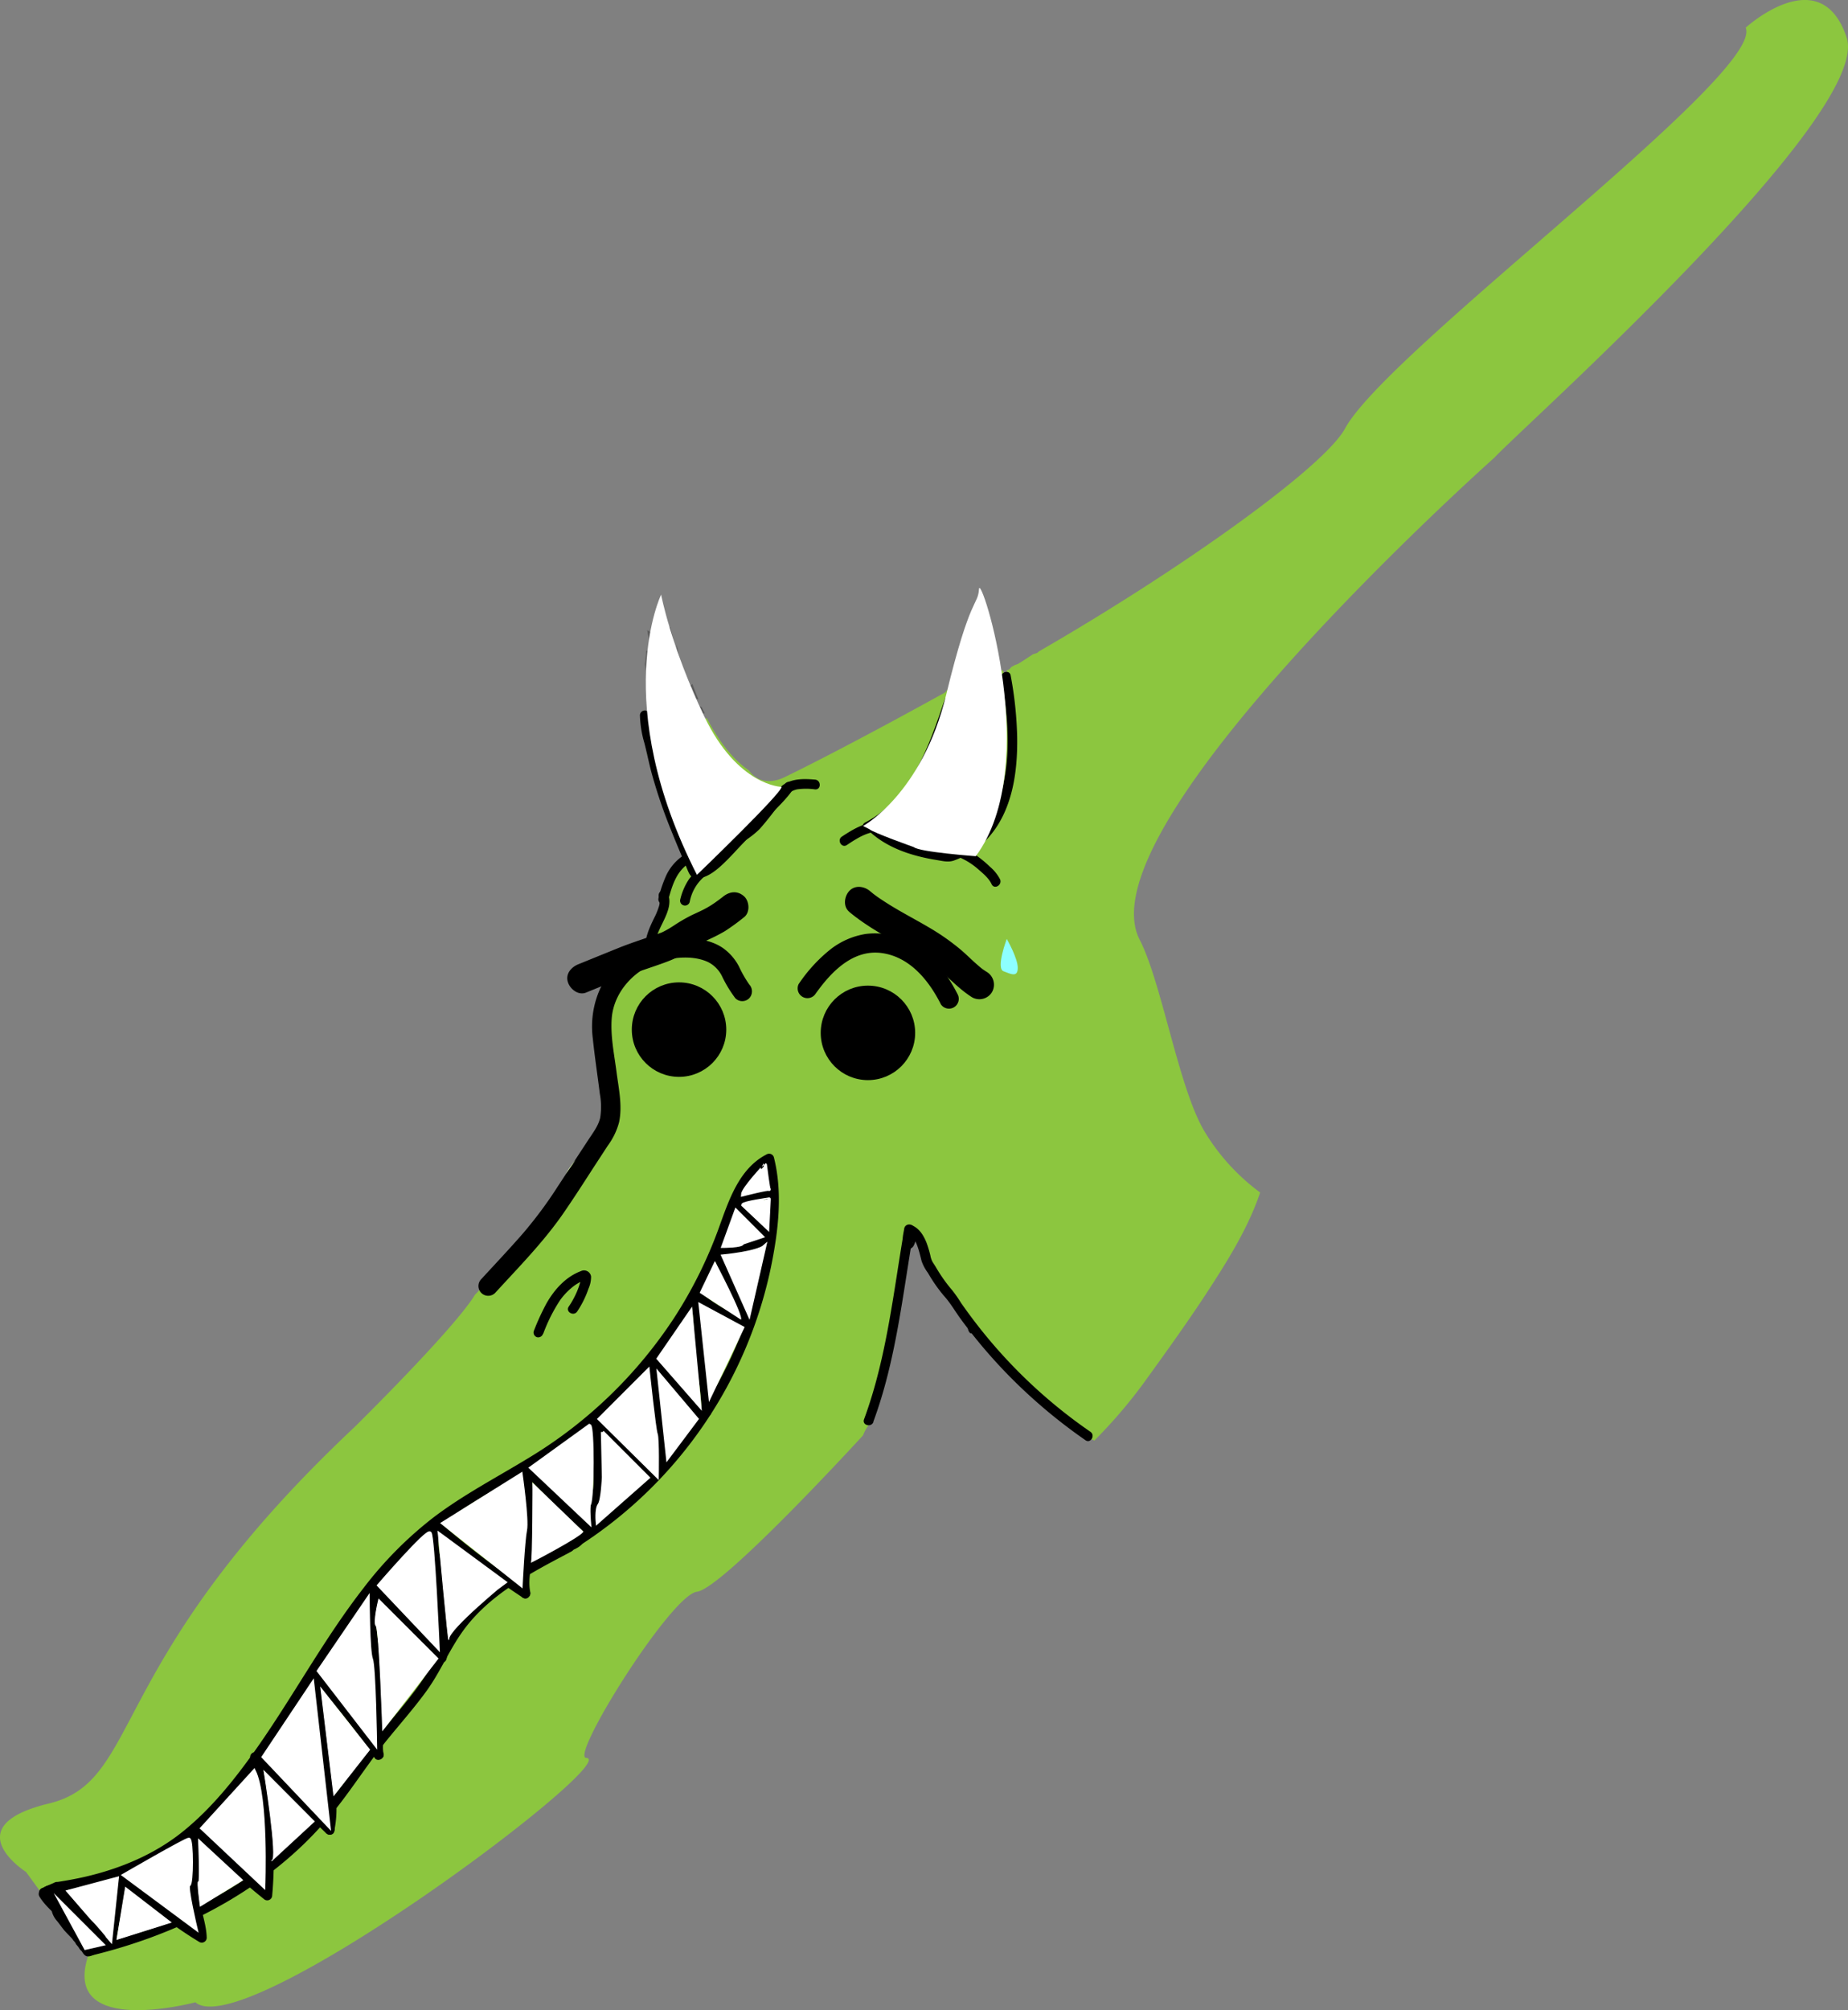 <svg id="Layer_1" data-name="Layer 1" xmlns="http://www.w3.org/2000/svg" viewBox="0 0 567.41 616.91"><rect x="0" y="0" width="567.41" height="616.91" fill="#808080" stroke="none"/><defs><style>.cls-1,.cls-4,.cls-5,.cls-6{fill:#fff;}.cls-1,.cls-3,.cls-8{stroke:#000;}.cls-1,.cls-3,.cls-5,.cls-6,.cls-8{stroke-miterlimit:10;}.cls-1{opacity:0.29;}.cls-2{fill:#8cc63f;}.cls-3{fill:#b3b3b3;}.cls-5,.cls-6{stroke:#fff;}.cls-6{stroke-width:0.25px;}.cls-7{fill:#e4ffb4;}.cls-9{fill:#8dffff;}</style></defs><path class="cls-1" d="M232,219.55c1.15.64,2.35,1.18,3.48,1.86a1.51,1.51,0,0,1,.54,2.05,1.18,1.18,0,0,1-.32.38c.75.23,1.51.45,2.26.7a1.58,1.58,0,0,1,1,1c2.13.43,4.25.88,6.36,1.37-.43-1.05-.85-2.1-1.24-3.16a1.49,1.49,0,0,1-2.44-.68c-.64-2.37-1.16-4.77-1.65-7.18a1.72,1.72,0,0,1-.46-.71c-1.06-3-1.62-6.21-2.43-9.32a1.63,1.63,0,0,1-.7-.6c-.52-.83-1-1.68-1.54-2.52-.16.89-.37,1.79-.6,2.67a80.16,80.16,0,0,0-2,2.1,1.49,1.49,0,0,1-1.15-.15l0,0a28.5,28.5,0,0,0,1,4.06,1.52,1.52,0,0,1-1,1.84,1.17,1.17,0,0,1-.52.05,23.09,23.09,0,0,1-.37,3.53l.3,1.73C230.92,218.9,231.43,219.25,232,219.55Z" transform="translate(-31.71 -12.98)"/><path class="cls-1" d="M246.8,230.39c-2.28-.57-4.58-1.08-6.88-1.56a1.33,1.33,0,0,1-.78.21c-2.66-.23-5.33-.28-8-.39a1.57,1.57,0,0,1,0,.53,1.34,1.34,0,0,1,.37.38,33.14,33.14,0,0,0,8.79,1.52c2.33.19,4.64.27,7,.33Z" transform="translate(-31.71 -12.98)"/><path class="cls-2" d="M598.7,24.48c-8-24-31-3-31-3,6,14-110,99-123,123-6.42,11.85-50.15,43.14-94.05,68.45a1.55,1.55,0,0,1-.75.53c-.37.11-.73.23-1.1.36-1.49,1-3,2-4.54,2.93a1.42,1.42,0,0,1-.42.15,1.55,1.55,0,0,1-.5.17l-1.12.62a2.2,2.2,0,0,1-.2.23,2.34,2.34,0,0,1-.24.31l-.3.23a1.62,1.62,0,0,1-.6.19,2,2,0,0,0-.05.24.13.13,0,0,0,0,.06v.14a.51.51,0,0,1-.5.5.51.51,0,0,1-.5-.5h0a.54.54,0,0,1-.19-.49c-2.94,1.44-5.81,3-8.68,4.6a1.4,1.4,0,0,1-1.62-.13c-.41.4-.82.81-1.24,1.2-1.41,1.32-3.53-.8-2.12-2.11a1.31,1.31,0,0,1,.33-1.56c1.62-1.51,3.25-3,4.86-4.53a1.41,1.41,0,0,1-.8-.41,1.52,1.52,0,0,1,0-2.12c1.62-1.46,3.29-2.87,4.95-4.3-.48.2-1,.4-1.43.58a41.4,41.4,0,0,1-7.38,2c-1.42,6.66-2.9,12.73-4.94,13.86-20,11.06-37.77,20.39-48.86,25.78-7.6,3.7-11-2-11-2-5.32-3.64-9.54-9.48-12.93-16-3.28-.07-6.52-.22-9.8-.49a34.55,34.55,0,0,1-9.15-1.87l-.58-.06a1.14,1.14,0,0,1-.33.36,1.07,1.07,0,0,1-.32.2h0a4.56,4.56,0,0,1,0,.52c0,.18,0,.37-.08.56a1,1,0,0,1,0,.17l-.08.17a2,2,0,0,1,.19.35c.84,2.36,1.55,4.76,2.22,7.17a1.49,1.49,0,0,1-.55,1.58v.32a14.19,14.19,0,0,0,.13,2.18,2,2,0,0,1,.55.5c2,2.85,1.75,6.55,2.81,9.75a1.32,1.32,0,0,1-.13,1.1l.07.08a1.62,1.62,0,0,1,1.06,1.44.75.75,0,0,1,0,.11s0,0,0,.07l.09.35a5.44,5.44,0,0,0,.23.68v0a.58.58,0,0,1,.05.09l.12.26c.11.23.22.45.32.67a10,10,0,0,1,.9,2.59l0,.09a38.1,38.1,0,0,0,1.86,3.93c.61,1.23,1,2.53,1.56,3.79.9,2.12,2.26,4.81.89,7.06a7.67,7.67,0,0,1-2.42,2c-1,.69-.85,1.71-1.07,2.77-.52,2.46-2.23,4.46-2.72,7h0a1.55,1.55,0,0,1,.23,1.65,5.13,5.13,0,0,1-.47,1.45,8,8,0,0,1-.75,1.17,2.3,2.3,0,0,1,.06.28,4.54,4.54,0,0,1-.56,2.19c-.15.28-.33.56-.51.83a1.3,1.3,0,0,1,0,.21,13.06,13.06,0,0,1-1,1.9l0,.06c0,.13,0,.24,0,.36a1.5,1.5,0,0,1-.16,1.1,3.37,3.37,0,0,0-.19.32,1.34,1.34,0,0,1,.12.3,1.22,1.22,0,0,1,0,.6,1.16,1.16,0,0,1-.18.56,6,6,0,0,1-.72,1c-.18.22-.38.44-.57.66l-.06,0a1.5,1.5,0,0,1-.25.19h0a2,2,0,0,1-.34.14h-.06a1.15,1.15,0,0,1-.26,0h0a18.08,18.08,0,0,1-2.31,1.86,1.54,1.54,0,0,1-1,.17c-.58.45-1.18.86-1.79,1.26l-.92.61-.45.31-.19.15,0,0h0a2.17,2.17,0,0,0-.48.38l-.49.38-.08.07c-1.08,1.55-2.19,3.08-3.29,4.62a1.49,1.49,0,0,1-.08.53c-.79,2.44-1.85,4.78-2.7,7.2l-.09.26a1.71,1.71,0,0,1,.07.87c-.26,1.28-.67,2.51-1,3.75,0,0,0,0,0,.07a1.34,1.34,0,0,1,.88,1.34,31.21,31.21,0,0,0,.75,6.24,14.66,14.66,0,0,1,.38,3.43,16.88,16.88,0,0,0-.07,2.93v.07a1.37,1.37,0,0,1,.16.72c0,.94-.08,1.88-.14,2.81a1.75,1.75,0,0,1,.68.17,1.5,1.5,0,0,1,.58,1.91.35.35,0,0,1,0,.06c.06-.1,0,0,0,0v.15c0,.17,0,.34,0,.52s0,.66.06,1c.06.73.17,1.45.25,2.17a8.54,8.54,0,0,1-.5,4.67l0,0a21.8,21.8,0,0,1-1,4.29,14.49,14.49,0,0,1-1.27,2.81,20.58,20.58,0,0,0-1.45,2.37,1.3,1.3,0,0,1-1,.7l0,.05c-3,3.06-6.22,6.35-7.77,10.42-1.34,3.51-3.86,6.06-6.13,9-1.22,1.57-2.33,3.24-3.61,4.75s-2.63,2.82-3.86,4.3a34.65,34.65,0,0,0-3.42,4.66,16.79,16.79,0,0,1-3,4,25.37,25.37,0,0,0-3.68,3.57c-.5.73-.74,1.59-1.23,2.32A19.6,19.6,0,0,1,178,409.9a1.86,1.86,0,0,1-.35.29C171.4,420.65,140.53,451,140.53,451c-77.17,72.5-64.83,108.5-93.83,115.5s-7,21-7,21l19,26c-8,25,33,14,33,14,15,13,131.5-74.5,120-75-5.1-.22,26-50,34-51s51-48,51-48l0,0a13.6,13.6,0,0,1,1.08-2.2,11.37,11.37,0,0,1,.84-1.18c.25-.5.5-1,.74-1.54,1.32-2.93,2.31-6.23,3.52-9.23a.89.89,0,0,1,.08-.17c-.34-3.39,1.38-8.07,1.91-10.36,1-4.27,1.82-8.32,2.5-12.65a17.28,17.28,0,0,1,1.36-4.79,12.4,12.4,0,0,1,.17-2.27,24,24,0,0,1,.49-3.59,11.2,11.2,0,0,0,.63-2.4,3,3,0,0,1,.28-1.29,1.94,1.94,0,0,1,0-.24l.09-.28a.71.71,0,0,1,0-.21,6.27,6.27,0,0,1,.19-1.3c.07-.47.05-1,.1-1.42a17.57,17.57,0,0,1,.49-2.9.92.92,0,0,1,.63-.64l.05-.07a1.29,1.29,0,0,0,.16-.17c.11-.16.2-.33.31-.49h0a.45.45,0,0,1,.21-.26.46.46,0,0,1,.38-.05.5.5,0,0,1,.3.23.77.77,0,0,1,.1.18,2.2,2.2,0,0,1,.09.21.59.59,0,0,1,0,.14l.06.13a.38.38,0,0,1,.06.23.86.86,0,0,1,.13.23c.14.39.22.79.37,1.17l-.1-.24v0a1,1,0,0,1,.13.45l0,.09a2.27,2.27,0,0,1,.05.35v.05a.89.89,0,0,1,.14.45c0,.35.23.67.25,1v.07c.19.5.47,1,.71,1.46a19.07,19.07,0,0,0,1.27,2.46c.51.76,1,1.56,1.56,2.3a14.25,14.25,0,0,0,1.34,2.11,1.17,1.17,0,0,1,.25.42c2.4,2,4.92,4.53,5.76,7.51.68.74,1.35,1.48,2,2.27a3.79,3.79,0,0,1,.62,1.12,21.1,21.1,0,0,1,1.44,2.1c1.48,1.11,3.26,2.72,3.67,4.62,2.53,2.66,5.1,5.27,7.39,8.2l.05,0h0l.48.6a2.89,2.89,0,0,1,.39.73,18.33,18.33,0,0,1,2.56,2.5,3,3,0,0,1,.33.54l1.86,1.5a2.51,2.51,0,0,1,1,.79,2.83,2.83,0,0,1,.54.42l.21.21.87.7a2.92,2.92,0,0,1,.52.54,35.29,35.29,0,0,1,3.54,2.82,7.2,7.2,0,0,1,1.22,1.43c1.11.58,2.23,1.1,3.08,1.63a27.34,27.34,0,0,1,7,5.77l.2.14c1.08.59,2.23,1.15,3.35,1.69a152.07,152.07,0,0,0,15.15-17.65c7.23-10,14.44-20,21.11-30.37,5.7-8.85,11.28-18.1,14.67-28.13a64.52,64.52,0,0,1-17-18.6c-8-13.19-13.15-45.67-20-59-18-35,109-148,109-148C497.7,145.48,606.7,48.48,598.7,24.48Z" transform="translate(-31.71 -12.98)"/><path d="M50.42,593.39c11.15-1.69,22.21-4.94,31.93-10.77s17.34-14,24.2-22.65c12.6-16,22.18-34.09,33.94-50.7a138.06,138.06,0,0,1,19.61-22.74c8.48-7.69,18.36-13.41,28.2-19.16,9.39-5.48,18.51-11.25,26.78-18.35a139.75,139.75,0,0,0,21.06-22.62,137.64,137.64,0,0,0,15.43-26.34c2-4.57,3.68-9.27,5.44-13.95,1.61-4.3,3.46-8.76,6.53-12.25a17.39,17.39,0,0,1,5.13-4l-2.21-.9c2.45,9.65,1.37,19.94-.4,29.61a130.28,130.28,0,0,1-7.19,24.79A132.38,132.38,0,0,1,231,466.13a126.84,126.84,0,0,1-22.48,18.39c-1.62,1-.12,3.64,1.51,2.59a134.27,134.27,0,0,0,58.41-85.31c2.23-10.93,3.66-22.68.88-33.64a1.52,1.52,0,0,0-2.21-.9c-8.61,4.42-11.7,14.37-14.78,22.84a135.25,135.25,0,0,1-13.6,27.29,139.3,139.3,0,0,1-44.63,43c-9.84,6-20.13,11.34-29.33,18.33a117.15,117.15,0,0,0-21.34,21.51c-12.48,16-22,34-33.75,50.5-6.23,8.73-13.11,17.26-21.45,24.06C79.44,582,68.8,586.45,57.77,589c-2.7.61-5.42,1.11-8.15,1.53-1.9.29-1.09,3.18.8,2.89Z" transform="translate(-31.71 -12.98)"/><path d="M205,486.94c-10.76,5.67-21.9,11.6-30.15,20.76-4.46,4.94-7.31,10.74-10.6,16.45-3.47,6-7.91,11.32-12.33,16.63s-8.61,10.85-12.65,16.51A147.11,147.11,0,0,1,126.75,573,120.18,120.18,0,0,1,98,595.14a153,153,0,0,1-38.57,15c-1.87.46-1.08,3.36.8,2.9,23.83-5.84,46.85-16.85,64.67-34a116.34,116.34,0,0,0,12.48-14.22c4.24-5.66,8.15-11.57,12.57-17.09,4.29-5.34,8.89-10.45,12.88-16s6.77-12.2,10.81-17.89c8-11.29,20.82-18,32.79-24.3,1.71-.9.19-3.49-1.52-2.59Z" transform="translate(-31.71 -12.98)"/><path d="M208.36,484.73a3.78,3.78,0,0,1-.58.55l.3-.23a6.73,6.73,0,0,1-1.27.75c-.21.11-.43.19-.63.31a2.61,2.61,0,0,0-.52.41,2.39,2.39,0,0,1-.22.23l.3-.23-.1.06.36-.16-.08,0a1.55,1.55,0,0,0-.9.69,1.61,1.61,0,0,0-.15,1.16,1.59,1.59,0,0,0,.69.9,1.72,1.72,0,0,0,1.16.15,2,2,0,0,0,.48-.2,2.34,2.34,0,0,0,.43-.33c.1-.09.18-.2.28-.29l-.3.24a4.44,4.44,0,0,1,.72-.37L209,488a5.65,5.65,0,0,0,1.47-1.19,1.63,1.63,0,0,0,.44-1.06,1.5,1.5,0,0,0-.44-1.06,1.47,1.47,0,0,0-1.06-.44,1.4,1.4,0,0,0-1.06.44Z" transform="translate(-31.71 -12.98)"/><path d="M282.11,318c4.7-6.64,11.46-13.77,20.4-12.51,8.6,1.21,14.42,8.43,18.09,15.73a3,3,0,0,0,5.18-3c-3.49-6.94-8.67-13.5-15.94-16.7a22.77,22.77,0,0,0-12.31-1.9,23.61,23.61,0,0,0-11,4.86A47.37,47.37,0,0,0,276.93,315a3,3,0,0,0,5.18,3Z" transform="translate(-31.71 -12.98)"/><path d="M261.75,315.11a36.14,36.14,0,0,1-3.14-5.49,16,16,0,0,0-4.85-5.62c-4-2.82-9.68-3.36-14.47-2.94-9.86.85-19.21,6.4-23.41,15.59a28.29,28.29,0,0,0-2.15,15.07c.58,5.67,1.46,11.32,2.16,17A21.8,21.8,0,0,1,216,356c-.57,2.52-2.21,4.62-3.6,6.74L203,377.07a129.88,129.88,0,0,1-10.69,14.42c-4.17,4.78-8.53,9.39-12.82,14.06a3,3,0,0,0,4.25,4.24c7.31-8,14.94-15.71,21.08-24.64,3.06-4.45,6-9,8.92-13.54l4.61-7.06a21.08,21.08,0,0,0,3.44-7.14c1.08-5.08-.14-10.43-.79-15.5-.7-5.36-1.87-10.93-1.47-16.35.62-8.32,7.25-15.3,15.19-17.61,4.43-1.29,10-1.69,14.28.24a9.53,9.53,0,0,1,4.5,4.62,39.79,39.79,0,0,0,4,6.55,3,3,0,0,0,4.24,0,3.08,3.08,0,0,0,0-4.25Z" transform="translate(-31.71 -12.98)"/><path d="M228.2,232.48a33.2,33.2,0,0,0,1.34,8.46c.8,3.07,1.41,6.18,2.23,9.24a156.94,156.94,0,0,0,5.91,17.4c1.09,2.73,2.22,5.44,3.36,8.15l1.82,4.35c.53,1.26,1.13,2.45,2.69,2.48,2.69.05,5.36-1.91,7.27-3.6,2.42-2.14,4.57-4.61,6.8-6.94l8.15-8.49c2.59-2.7,5.41-5.3,7.52-8.39,1.09-1.6-1.51-3.11-2.59-1.52a56.35,56.35,0,0,1-6.2,6.9l-6.45,6.73c-2.27,2.35-4.53,4.72-6.79,7.07-1.72,1.79-3.51,3.7-5.82,4.71a7.08,7.08,0,0,1-1.55.56c-.25-.07-.61-1.45-.72-1.7L243.52,274c-1.05-2.51-2.1-5-3.1-7.55a161.9,161.9,0,0,1-5.4-15.72c-.9-3.23-1.56-6.51-2.39-9.76a34.53,34.53,0,0,1-1.43-8.44,1.5,1.5,0,0,0-3,0Z" transform="translate(-31.71 -12.98)"/><path d="M298.86,268c15-7.77,20.76-24.66,25.84-39.61.62-1.84-2.28-2.62-2.89-.8-4.83,14.21-10.2,30.43-24.47,37.82-1.71.89-.19,3.48,1.52,2.59Z" transform="translate(-31.71 -12.98)"/><path d="M299,268.46c5.62,5,13,7.29,20.36,8.48,1.78.29,3.52.76,5.25.14a28.19,28.19,0,0,0,4-1.82,25.09,25.09,0,0,0,6.32-4.94c7.62-8.27,9.27-20.38,9.09-31.18a114.86,114.86,0,0,0-2-18.86c-.35-1.9-3.24-1.1-2.89.79,1.87,10.17,2.86,21,.93,31.19a34.64,34.64,0,0,1-5.42,13.7,22.29,22.29,0,0,1-5,5.11,23.85,23.85,0,0,1-3.17,1.95,9.75,9.75,0,0,1-3.69,1.41,28.2,28.2,0,0,1-5.74-.95,51.08,51.08,0,0,1-5.56-1.46,28.51,28.51,0,0,1-10.38-5.69c-1.43-1.28-3.56.83-2.12,2.13Z" transform="translate(-31.71 -12.98)"/><path d="M291.72,272.33c3.4-2.25,7.53-5,11.8-3.82,2,.52,3.27,2.09,5.05,2.95a26.79,26.79,0,0,0,6.18,1.68c4,.82,8.15,1.45,11.91,3.13a21.63,21.63,0,0,1,5.41,3.5c1.51,1.32,3.23,2.71,4.09,4.55s3.39.23,2.59-1.51a13.11,13.11,0,0,0-3.11-3.84,34.83,34.83,0,0,0-4.32-3.55,29.24,29.24,0,0,0-9.71-3.91c-3.52-.84-7.2-1.24-10.66-2.33-1.78-.57-3-1.91-4.62-2.76a10.25,10.25,0,0,0-4.77-1.16c-4.23,0-7.93,2.22-11.35,4.48-1.6,1.05-.1,3.65,1.51,2.59Z" transform="translate(-31.71 -12.98)"/><path d="M243.47,289.82a13.49,13.49,0,0,1,5.61-8.67,64.06,64.06,0,0,0,7.54-6.61,24.48,24.48,0,0,1,4-3.67,28.41,28.41,0,0,0,4.34-3.46,92.72,92.72,0,0,0,6.93-8.94,7.4,7.4,0,0,1,4.52-3.22,19.84,19.84,0,0,1,5.55,0c1.93.16,1.92-2.84,0-3-3.43-.29-7.21-.4-10.06,1.84a22.14,22.14,0,0,0-3.74,4.44c-1.24,1.67-2.45,3.38-3.76,5a20.36,20.36,0,0,1-4.23,4.06,29.46,29.46,0,0,0-4.64,3.76c-1.33,1.38-2.55,2.84-4,4.1s-2.75,2.17-4.12,3.26a21.83,21.83,0,0,0-4.08,4,19.09,19.09,0,0,0-2.76,6.34,1.5,1.5,0,0,0,2.89.8Z" transform="translate(-31.71 -12.98)"/><path d="M299.84,449.37c7-18.87,9-39,12.43-58.71l-1.85,1c-.32-.07-.38-.56-.38-.27a3.85,3.85,0,0,1,0,.55,6.77,6.77,0,0,1-.32,1.58c-.08.27-.22.11-.16.36q-.1.15,0,0c.48-.7,1.25-.54,2.32.46.1-.14,0,.27,0,0,.14-1.22.17-2.45.36-3.67l-1.85,1c2,.7,2.84,3.15,3.41,5,.34,1.12.61,2.25.89,3.39a13.45,13.45,0,0,0,1.94,3.59,46.76,46.76,0,0,0,4.88,7c2,2.18,3.5,4.87,5.25,7.24A159.66,159.66,0,0,0,350,443.26,163.39,163.39,0,0,0,365,455c1.59,1.1,3.09-1.5,1.51-2.59a156.08,156.08,0,0,1-37.17-36c-.86-1.16-1.7-2.34-2.53-3.52A41,41,0,0,0,324.1,409a47.62,47.62,0,0,1-5.06-7.15c-.36-.6-.78-1.18-1.11-1.78a6.88,6.88,0,0,1-.56-1.77,32.89,32.89,0,0,0-1.21-4c-1-2.43-2.38-4.58-4.94-5.46a1.51,1.51,0,0,0-1.85,1.05c-.24,1.57-.86,3.76-.32,5.35s2.51,1.38,3.22,0c.92-1.76,1.59-5.76-1-6.41a1.52,1.52,0,0,0-1.85,1.05c-3.41,19.7-5.44,39.84-12.42,58.71-.67,1.81,2.23,2.59,2.89.8Z" transform="translate(-31.71 -12.98)"/><path d="M233.91,288.15a4.37,4.37,0,0,1,.13,3,21.43,21.43,0,0,1-1.48,3.58c-1.36,2.81-2.7,5.67-2.74,8.86a1.5,1.5,0,0,0,3,0c0-3,1.54-5.65,2.78-8.29,1.16-2.46,2.3-5.3,1.2-8A1.56,1.56,0,0,0,235,286.3a1.52,1.52,0,0,0-1,1.85Z" transform="translate(-31.71 -12.98)"/><path d="M236.84,289.37c1.11-4.14,2.34-8.55,6-11.16a1.54,1.54,0,0,0,.54-2,1.51,1.51,0,0,0-2.05-.54,15.28,15.28,0,0,0-5,5.85,39.4,39.4,0,0,0-2.43,7.1,1.5,1.5,0,0,0,2.89.8Z" transform="translate(-31.71 -12.98)"/><path d="M50,594.52c4.29,5.41,10.81,8.66,14.68,14.44.64,1,2.5,1,2.74-.36Q69,599.34,71,590.15l-2.51.66q5.93,4.91,12,9.56A119.33,119.33,0,0,0,92.92,609a1.52,1.52,0,0,0,2.26-1.3c-.12-5.26-2.7-10.09-2.39-15.39.15-2.68.7-5.33.73-8a42.67,42.67,0,0,0-1.08-8.42c-.37-1.9-3.27-1.09-2.9.8a36.16,36.16,0,0,1,1,8.09c-.08,2.68-.65,5.33-.75,8-.19,5.15,2.3,9.83,2.42,14.92l2.25-1.29c-8.53-4.95-16.28-11.42-23.87-17.7a1.51,1.51,0,0,0-2.5.66q-1.94,9.2-3.55,18.45l2.74-.36c-4-6-10.69-9.42-15.15-15-1.2-1.52-3.31.62-2.12,2.12Z" transform="translate(-31.71 -12.98)"/><path d="M90.83,575.35a198.78,198.78,0,0,0,21.89,20.45,1.52,1.52,0,0,0,2.56-1.06,121,121,0,0,0-3.83-42.94,1.5,1.5,0,0,0-2.89.8,118.61,118.61,0,0,1,3.72,42.14l2.56-1.06A198.78,198.78,0,0,1,93,573.23c-1.31-1.42-3.43.7-2.12,2.12Z" transform="translate(-31.71 -12.98)"/><path d="M110.19,554.1q10.65,11,21.68,21.54c1.4,1.34,3.52-.78,2.13-2.12Q123,562.95,112.31,552c-1.35-1.39-3.47.74-2.12,2.12Z" transform="translate(-31.71 -12.98)"/><path d="M134.32,575a32.9,32.9,0,0,0,.35-11.58c-.29-2-.77-3.9-1.11-5.86a50.17,50.17,0,0,1-.51-6.12c-.46-8.12-1.94-16.22-3.06-24.27-.27-1.91-3.16-1.1-2.9.79,1.09,7.79,2.51,15.62,3,23.48.1,1.92.16,3.83.43,5.74s.72,3.75,1.06,5.62a29.35,29.35,0,0,1-.12,11.4c-.39,1.89,2.5,2.69,2.9.8Z" transform="translate(-31.71 -12.98)"/><path d="M127.26,527.92a249.9,249.9,0,0,1,19.41,24.35c1.1,1.57,3.7.07,2.59-1.52a255.2,255.2,0,0,0-19.88-25c-1.29-1.44-3.41.69-2.12,2.12Z" transform="translate(-31.71 -12.98)"/><path d="M149.47,551.24c-.41-2.21,0-4.44.18-6.65a31.39,31.39,0,0,0-.35-6.2c-.52-4.35-.17-8.66-.41-13s-1.23-8.37-1.55-12.59a27.53,27.53,0,0,1,.21-6.35A22.58,22.58,0,0,0,148,500a1.54,1.54,0,0,0-1.5-1.5A1.52,1.52,0,0,0,145,500a23.87,23.87,0,0,1-.46,6.58,29.07,29.07,0,0,0-.17,6.46c.36,4.29,1.39,8.51,1.57,12.82s-.11,8.66.44,13a30.36,30.36,0,0,1,.21,6.67,22.76,22.76,0,0,0,0,6.49c.35,1.9,3.24,1.1,2.89-.79Z" transform="translate(-31.71 -12.98)"/><path d="M145.07,501q11,10.54,21.19,21.88a1.52,1.52,0,0,0,2.51-.66c1-3.23.59-6.53.26-9.83-.35-3.5-.24-7-.36-10.51a54.29,54.29,0,0,0-1.57-10.23,22.47,22.47,0,0,1-.31-10.15c.44-1.88-2.45-2.68-2.9-.8a24.42,24.42,0,0,0,0,9.93c.62,3.47,1.6,6.74,1.78,10.29s0,7.05.33,10.57c.28,3.31,1,6.68-.07,9.93l2.51-.66q-10.19-11.34-21.2-21.88c-1.4-1.33-3.52.79-2.12,2.12Z" transform="translate(-31.71 -12.98)"/><path d="M165.16,482.8a258.85,258.85,0,0,0,27.12,20.54c1.62,1.07,3.13-1.53,1.52-2.59a253.5,253.5,0,0,1-26.52-20.07c-1.45-1.26-3.59.85-2.12,2.12Z" transform="translate(-31.71 -12.98)"/><path d="M194.53,501.67c-.64-3.16-.05-6.36.51-9.49a58.57,58.57,0,0,0,1-9.23c.11-6.37-.71-12.74-1.28-19.07-.18-1.91-3.18-1.93-3,0,.58,6.48,1.44,13,1.27,19.55-.17,6.35-2.68,12.7-1.4,19,.38,1.89,3.27,1.09,2.89-.8Z" transform="translate(-31.71 -12.98)"/><path d="M192.73,465.34q9.36,9.75,19.36,18.86a1.51,1.51,0,0,0,2.5-.66c.63-2.84.26-5.77,1-8.58a30.57,30.57,0,0,0,1.3-8.17A171.07,171.07,0,0,0,216,449c-.19-1.9-3.2-1.92-3,0,.58,5.77.92,11.56.94,17.35a25.55,25.55,0,0,1-.19,3.91,35.91,35.91,0,0,1-1,3.93c-.77,2.82-.4,5.74-1,8.57l2.51-.66q-10-9.12-19.36-18.87c-1.34-1.39-3.46.73-2.12,2.13Z" transform="translate(-31.71 -12.98)"/><path d="M213.26,449.91l5,4.12a44.08,44.08,0,0,1,4.51,4c1.32,1.44,2.39,3.07,3.65,4.55a62.35,62.35,0,0,0,4.47,4.58c1.39,1.34,3.51-.78,2.12-2.12s-3-2.88-4.36-4.45-2.4-3.21-3.76-4.68a41.63,41.63,0,0,0-4.38-3.9l-5.12-4.23a1.55,1.55,0,0,0-2.12,0,1.52,1.52,0,0,0,0,2.12Z" transform="translate(-31.71 -12.98)"/><path d="M230.71,431.76c.06,5.22,1,10.36,1.69,15.52.36,2.56.65,5.13.94,7.7s.71,5.18.07,7.72c-.47,1.87,2.42,2.67,2.9.79a21.1,21.1,0,0,0,.14-7.56c-.3-2.7-.61-5.4-1-8.09-.71-5.35-1.71-10.67-1.77-16.08a1.5,1.5,0,0,0-3,0Z" transform="translate(-31.71 -12.98)"/><path d="M233.92,431.2v-1.11a1.17,1.17,0,0,0-.13-.58,1.14,1.14,0,0,0-.31-.48,1.24,1.24,0,0,0-.48-.31,1.15,1.15,0,0,0-.58-.13l-.4.06a1.57,1.57,0,0,0-.66.38l-.24.31a1.5,1.5,0,0,0-.2.75v1.11a1.15,1.15,0,0,0,.13.58,1,1,0,0,0,.31.48,1.08,1.08,0,0,0,.48.31,1.06,1.06,0,0,0,.58.13l.4-.05a1.49,1.49,0,0,0,.66-.39l.23-.3a1.45,1.45,0,0,0,.21-.76Z" transform="translate(-31.71 -12.98)"/><path d="M231.6,432.25a47,47,0,0,0,3.58,3.48,37.89,37.89,0,0,1,3.17,4c2.24,3,4.6,5.79,7.11,8.5,1.32,1.42,3.44-.71,2.13-2.12a103.39,103.39,0,0,1-7-8.37,37.41,37.41,0,0,0-3.19-4c-1.21-1.22-2.59-2.25-3.68-3.58a1.51,1.51,0,0,0-2.12,0,1.53,1.53,0,0,0,0,2.12Z" transform="translate(-31.71 -12.98)"/><path d="M243.8,412.39c1.18,5.53.79,11.28,1.46,16.88s1.77,11.25,1.87,17c0,1.93,3,1.93,3,0-.11-5.87-1.27-11.62-1.93-17.44s-.3-11.55-1.5-17.2c-.41-1.89-3.3-1.09-2.9.8Z" transform="translate(-31.71 -12.98)"/><path d="M244.6,411.74a53.15,53.15,0,0,0,15.67,9,1.51,1.51,0,0,0,1.85-1.84c-1.3-3.78-2.47-7.65-4-11.34-1.34-3.19-3.77-6.19-4.24-9.69a1.56,1.56,0,0,0-1.5-1.5,1.5,1.5,0,0,0-1.5,1.5c.5,3.77,2.63,6.76,4.19,10.14,1.71,3.73,2.83,7.81,4.17,11.68l1.84-1.84a49.47,49.47,0,0,1-14.35-8.25c-1.48-1.22-3.61.89-2.12,2.12Z" transform="translate(-31.71 -12.98)"/><path d="M252.47,397.8c5.5,1.46,10.4-1.7,15.63-2.75a1.52,1.52,0,0,0,1-1.85,1.54,1.54,0,0,0-1.85-1c-4.56.91-9.25,4-14,2.74a1.51,1.51,0,0,0-.8,2.9Z" transform="translate(-31.71 -12.98)"/><path d="M268.63,390.68a26.89,26.89,0,0,1-5.17-4.36,42.48,42.48,0,0,0-5.39-4.82A1.53,1.53,0,0,0,256,382a1.55,1.55,0,0,0,.54,2.06,24.32,24.32,0,0,1,2.55,2.14c.84.8,1.65,1.63,2.47,2.45a28.72,28.72,0,0,0,5.55,4.59,1.5,1.5,0,1,0,1.51-2.59Z" transform="translate(-31.71 -12.98)"/><path d="M258.77,383.21A34.6,34.6,0,0,1,268,381a1.55,1.55,0,0,0,1.5-1.5A1.52,1.52,0,0,0,268,378a36.76,36.76,0,0,0-10,2.34,1.54,1.54,0,0,0-1.05,1.85,1.51,1.51,0,0,0,1.84,1Z" transform="translate(-31.71 -12.98)"/><path class="cls-3" d="M257.7,178.48" transform="translate(-31.71 -12.98)"/><path class="cls-4" d="M296.7,266.48s18.11-9.74,25.55-40.37,9.67-27.07,10.06-32.35,19.61,54.28-1,82c0,0-17.33-1.28-19-2.78,0,0-12.64-4.5-13.64-5.5Z" transform="translate(-31.71 -12.98)"/><path class="cls-4" d="M245.7,281.48s26-25,26-27c0,0-13.47-.2-23.73-21.6s-13.27-37.4-13.27-37.4S218.7,228.48,245.7,281.48Z" transform="translate(-31.71 -12.98)"/><polygon class="cls-5" points="20.99 580.5 35.99 576.5 33.99 595.5 20.99 580.5"/><path class="cls-5" d="M69.7,588.48l22.19,16.46s-3.19-13.46-2.19-13.46,1-14,0-14S69.7,588.48,69.7,588.48Z" transform="translate(-31.71 -12.98)"/><path class="cls-5" d="M93.68,574.08l19,17.87s1.06-27.47-2.94-35.47Z" transform="translate(-31.71 -12.98)"/><polygon class="cls-5" points="80.83 539.23 100.99 560.5 95.99 516.5 80.83 539.23"/><path class="cls-5" d="M147,548.48l-17.5-22.67,15.22-22.33s.07,16.33,1,18.67S147,548.48,147,548.48Z" transform="translate(-31.71 -12.98)"/><path class="cls-5" d="M166.22,518.76,148,499.54s14.73-17.06,15.73-16.06S166.22,518.76,166.22,518.76Z" transform="translate(-31.71 -12.98)"/><path class="cls-5" d="M167.7,480.48l24,19s.69-13.83,1.34-16.92-1.34-17.08-1.34-17.08Z" transform="translate(-31.71 -12.98)"/><path class="cls-5" d="M194.7,463.48l18,17s-.43-5,0-5.87c1-2.13,1.1-23.78,0-24.13Z" transform="translate(-31.71 -12.98)"/><path class="cls-5" d="M215.7,448.48l17.79,17.58s.21-11.58-.33-12.95-2.46-19.63-2.46-19.63Z" transform="translate(-31.71 -12.98)"/><polygon class="cls-4" points="212.49 401 201.49 417 215.49 433 212.49 401"/><path class="cls-4" d="M259.2,418l-12.67-8.25L251.2,400S260.2,417,259.2,418Z" transform="translate(-31.71 -12.98)"/><path class="cls-4" d="M210.78,483,195.2,468s0,24.22-.5,24.61S211.36,484,210.78,483Z" transform="translate(-31.71 -12.98)"/><path class="cls-6" d="M166.2,483l21,15.47S169.51,512.88,169.51,516,166.2,483,166.2,483Z" transform="translate(-31.71 -12.98)"/><path class="cls-4" d="M166.2,483.87" transform="translate(-31.71 -12.98)"/><path class="cls-6" d="M148,503.81,166.2,522l-17,22s-1-31-2-32S148,503.81,148,503.81Z" transform="translate(-31.71 -12.98)"/><polygon class="cls-6" points="98.49 518 113.49 537 102.49 551 98.49 518"/><path class="cls-6" d="M128.2,572l-15.43-15.5S117.2,584,115.2,584Z" transform="translate(-31.71 -12.98)"/><path class="cls-6" d="M92.66,577.48,106.2,590l-13,8s-1.09-7.92-.54-7.46S92.66,577.48,92.66,577.48Z" transform="translate(-31.71 -12.98)"/><polygon class="cls-6" points="38.53 579.25 52.49 590 35.91 595.22 38.53 579.25"/><path class="cls-7" d="M205.47,373.19l1.23-1.71c.62-.87,1.19-1.69,1.74-2.49A26.4,26.4,0,0,0,205.47,373.19Z" transform="translate(-31.71 -12.98)"/><path d="M330.52,420.93l-.09-.1.12.15a1,1,0,0,1-.08-.14l.08.18a8.41,8.41,0,0,1-.28-1c-.11-.34-.22-.69-.35-1a.76.76,0,0,0-.34-.45.78.78,0,0,0-.58-.07.74.74,0,0,0-.52.92c.15.41.29.83.41,1.26a2.62,2.62,0,0,0,.57,1.32.81.81,0,0,0,.53.22.77.77,0,0,0,.53-.22.75.75,0,0,0,0-1.06Z" transform="translate(-31.71 -12.98)"/><path d="M48.26,591.1a6.18,6.18,0,0,1-.77.39l.36-.15a6,6,0,0,1-1.49.41l.4-.06-.17,0a1.27,1.27,0,0,0-.58.13,1.11,1.11,0,0,0-.48.31,1.52,1.52,0,0,0-.44,1.06,1.46,1.46,0,0,0,.44,1.06,1.38,1.38,0,0,0,1.06.44,7.65,7.65,0,0,0,1.65-.32,7.83,7.83,0,0,0,1.53-.7,1.53,1.53,0,0,0,.69-.89A1.5,1.5,0,0,0,49.41,591a1.54,1.54,0,0,0-1.15.15Z" transform="translate(-31.71 -12.98)"/><path d="M48.14,590.9,45.58,592a1.55,1.55,0,0,0-1,1.85,1.53,1.53,0,0,0,1.84,1A13.57,13.57,0,0,0,50,593.33a1.5,1.5,0,0,0-1.51-2.59c-1.24.58-2.48,1.13-3.74,1.66a1.51,1.51,0,0,0,0,2.89,21.12,21.12,0,0,0,2.84.73,4.15,4.15,0,0,1,2.18,1.55c1.35,1.62,2.61,3.3,4,4.91s2.8,3.22,4.3,4.75c1.33,1.36,2.87,3.38,5,3.4a1.53,1.53,0,0,0,1.5-1.5,4,4,0,0,0-1.16-2.68c-.67-.82-1.37-1.63-2.08-2.43a24.81,24.81,0,0,0-4.71-4.15c-1.62-1.07-3.12,1.53-1.52,2.59a20.33,20.33,0,0,1,3.7,3.23c.55.6,1.08,1.22,1.61,1.84.32.37,1.17,1.08,1.16,1.6l1.5-1.5c-.6,0-1.4-1.1-1.79-1.48-.74-.73-1.47-1.47-2.18-2.23q-2.19-2.34-4.21-4.82A36.17,36.17,0,0,0,51,594.49a6.46,6.46,0,0,0-2.6-1.37,21,21,0,0,1-2.83-.72v2.89q2.25-.93,4.45-2l-1.51-2.59A10.69,10.69,0,0,1,45.58,592l.79,2.9,2.57-1.09A1.55,1.55,0,0,0,50,592a1.5,1.5,0,0,0-1.85-1.05Z" transform="translate(-31.71 -12.98)"/><path d="M44.36,595.27c2.11,1.7,4.2,3.46,6.24,5.25a1.5,1.5,0,1,0,2.12-2.12q-3.06-2.7-6.24-5.25a1.63,1.63,0,0,0-1.06-.44,1.5,1.5,0,0,0-1.06,2.56Z" transform="translate(-31.71 -12.98)"/><path d="M49.34,599.4a87.87,87.87,0,0,1,8.75,11l1.29-2.26c.26.1.3.11.13,0l-.28-.19a2.85,2.85,0,0,1-.32-.27,8.29,8.29,0,0,1-.85-.93c-.46-.57-.84-1.19-1.25-1.8a24.8,24.8,0,0,0-3.37-4.07c-2.4-2.35-5.19-4.41-7-7.29-1-1.64-3.62-.13-2.59,1.51,2,3.26,5.13,5.54,7.8,8.24a28.92,28.92,0,0,1,3.28,4.2,13.29,13.29,0,0,0,1.77,2.18,4,4,0,0,0,2.67,1.41,1.51,1.51,0,0,0,1.3-2.25,90.94,90.94,0,0,0-9.22-11.56c-1.32-1.42-3.44.71-2.12,2.12Z" transform="translate(-31.71 -12.98)"/><path d="M59,610.14a1,1,0,0,1-.65.31h.8l-.11,0,.66.39c.16.13.07.12,0-.06l-.33-.49-.52-.78c-.4-.58-.81-1.16-1.23-1.72-.86-1.14-1.75-2.26-2.68-3.33a10.08,10.08,0,0,1-1.07-1.28c-.35-.56-.61-1.19-.95-1.76a11.38,11.38,0,0,0-1.28-1.73,5,5,0,0,1-1-1.18,1.53,1.53,0,0,0-1.84-1,1.5,1.5,0,0,0-1,1.84c.62,1.55,2,2.55,2.77,4a13.93,13.93,0,0,0,1.4,2.28c.56.67,1.15,1.3,1.71,2a47.35,47.35,0,0,1,3,4c.5.75.93,1.69,1.94,1.78a3.44,3.44,0,0,0,2.57-1.11c1.39-1.34-.73-3.46-2.12-2.12Z" transform="translate(-31.71 -12.98)"/><path d="M47.49,599a7.13,7.13,0,0,0,1.7,3.51c.82,1,1.49,2,2.33,3,1.53,1.72,3.33,3.21,4.44,5.24l2.59-1.52a23.28,23.28,0,0,0-2.1-2.73,1.52,1.52,0,0,0-2.13,0,1.54,1.54,0,0,0,0,2.12,14.45,14.45,0,0,1,1.83,2.5l2.59-1.52a12.34,12.34,0,0,0-1.39-1.84l-2.12,2.12c.51.54,1,1.1,1.44,1.67a1.51,1.51,0,0,0,2.13,0,1.55,1.55,0,0,0,0-2.12c-.46-.57-.94-1.13-1.45-1.67-1.32-1.41-3.42.7-2.12,2.12a7.38,7.38,0,0,1,.92,1.24,1.5,1.5,0,0,0,2.59-1.52,19.24,19.24,0,0,0-2.29-3.1l-2.13,2.12A16.09,16.09,0,0,1,56,610.73a1.5,1.5,0,0,0,2.59-1.52A28.92,28.92,0,0,0,54,603.79c-.79-.85-1.38-1.77-2.1-2.68a9.22,9.22,0,0,1-1-1.37,4.34,4.34,0,0,1-.49-1.54,1.52,1.52,0,0,0-1.85-1.05,1.54,1.54,0,0,0-1,1.85Z" transform="translate(-31.71 -12.98)"/><polygon class="cls-4" points="32.49 597 25.99 598.5 16.49 581 32.49 597"/><path class="cls-2" d="M210,413q3.19-4.45,6.7-8.67c1.07-1.28,2.12-2.59,3.29-3.78a6.93,6.93,0,0,1,3.62-2.21,1.5,1.5,0,1,0-.8-2.89c-3.53.68-5.88,3.94-8,6.53q-3.85,4.62-7.36,9.5A1.5,1.5,0,1,0,210,413Z" transform="translate(-31.71 -12.98)"/><path d="M198.5,422.32A50.41,50.41,0,0,1,203.69,412,19.9,19.9,0,0,1,207,408.4a14.08,14.08,0,0,1,2-1.47,11.56,11.56,0,0,1,1.09-.6,4.2,4.2,0,0,1,.94-.45l-.66-.38c-.09-.08-.07-.33-.16-.31a4.27,4.27,0,0,0-.14.59c-.12.45-.24.89-.38,1.32a23.5,23.5,0,0,1-.86,2.35,27,27,0,0,1-2.49,4.53c-1.09,1.6,1.51,3.11,2.59,1.51a29.55,29.55,0,0,0,3.47-7,9,9,0,0,0,.79-3.74,2.18,2.18,0,0,0-3.12-1.65c-4.66,1.74-8.15,5.66-10.56,9.89a74,74,0,0,0-3.92,8.54,1.51,1.51,0,0,0,1,1.85,1.54,1.54,0,0,0,1.84-1.05Z" transform="translate(-31.71 -12.98)"/><path class="cls-5" d="M253.7,395.48s6,0,6-1l6-2-8-8Z" transform="translate(-31.71 -12.98)"/><path class="cls-5" d="M259.79,382.79l7.63,7.19.46-9S259.89,382.1,259.79,382.79Z" transform="translate(-31.71 -12.98)"/><path class="cls-5" d="M259.7,379.68s8.36-2.14,8.18-1.67-1.18-7.53-1.18-7.53S259.7,377.87,259.7,379.68Z" transform="translate(-31.71 -12.98)"/><path class="cls-5" d="M253.7,398.48s10.58-1,12.79-3l-4.79,21Z" transform="translate(-31.71 -12.98)"/><polygon class="cls-5" points="214.99 400.5 227.99 407.5 217.99 428.5 214.99 400.5"/><polygon class="cls-5" points="202.2 421.56 213.99 435.5 204.99 447.5 202.2 421.56"/><path class="cls-5" d="M216.7,452.48l14,14-15.59,13.75s-.41-4.08.59-5.42,1.3-8.45,1.3-8.45l-.3-13.88" transform="translate(-31.71 -12.98)"/><circle class="cls-8" cx="208.49" cy="316" r="14"/><circle class="cls-8" cx="266.49" cy="317" r="14"/><path d="M292.46,292.84c6,5,13,8.48,19.69,12.43,1.64,1,3.25,2,4.82,3,.69.48,1.37,1,2,1.47.42.31.45.34.09.07l.66.52,1,.83c3.1,2.7,5.93,5.68,9.44,7.89a4.53,4.53,0,0,0,6.15-1.61,4.59,4.59,0,0,0-1.61-6.16c-.42-.26-.84-.54-1.25-.83l-.52-.38q.53.4-.09-.09c-.66-.56-1.31-1.12-1.95-1.69-1.38-1.26-2.71-2.57-4.13-3.78a69.9,69.9,0,0,0-9.72-6.83c-3.16-1.87-6.4-3.59-9.57-5.43-1.58-.92-3.14-1.87-4.67-2.88-.76-.5-1.51-1-2.25-1.55-.34-.25-.68-.5-1-.76.67.53-.62-.51-.73-.61-1.81-1.51-4.62-1.9-6.37,0-1.52,1.66-1.93,4.75,0,6.36Z" transform="translate(-31.71 -12.98)"/><path d="M211.63,317.62c4.24-1.72,8.48-3.46,12.72-5.15s8.41-2.89,12.56-4.49a35,35,0,0,0,6.34-3.22,47.87,47.87,0,0,1,5.46-3.17,56.16,56.16,0,0,0,5.58-2.83,68.9,68.9,0,0,0,5.9-4.3c1.87-1.46,1.64-4.86,0-6.37-2-1.81-4.37-1.55-6.37,0-.42.33-.48.38-.17.14l-.72.55c-.36.27-.73.55-1.1.81a31.26,31.26,0,0,1-2.66,1.75c-1.68,1-3.46,1.74-5.21,2.58a50.37,50.37,0,0,0-5.45,3.19c-.89.57-1.79,1.13-2.73,1.61q-.61.33-1.26.6c.61-.26-.73.25-.88.31-4,1.42-8,2.67-11.9,4.24-4.17,1.68-8.33,3.38-12.5,5.07-2.17.88-4,3-3.14,5.53.68,2.1,3.2,4.09,5.53,3.15Z" transform="translate(-31.71 -12.98)"/><path class="cls-9" d="M340.83,301.15s-3.41,9-1,9.92S344.2,313,344.2,310,340.83,301.15,340.83,301.15Z" transform="translate(-31.71 -12.98)"/><path class="cls-9" d="M406.92,306.57" transform="translate(-31.71 -12.98)"/></svg>
